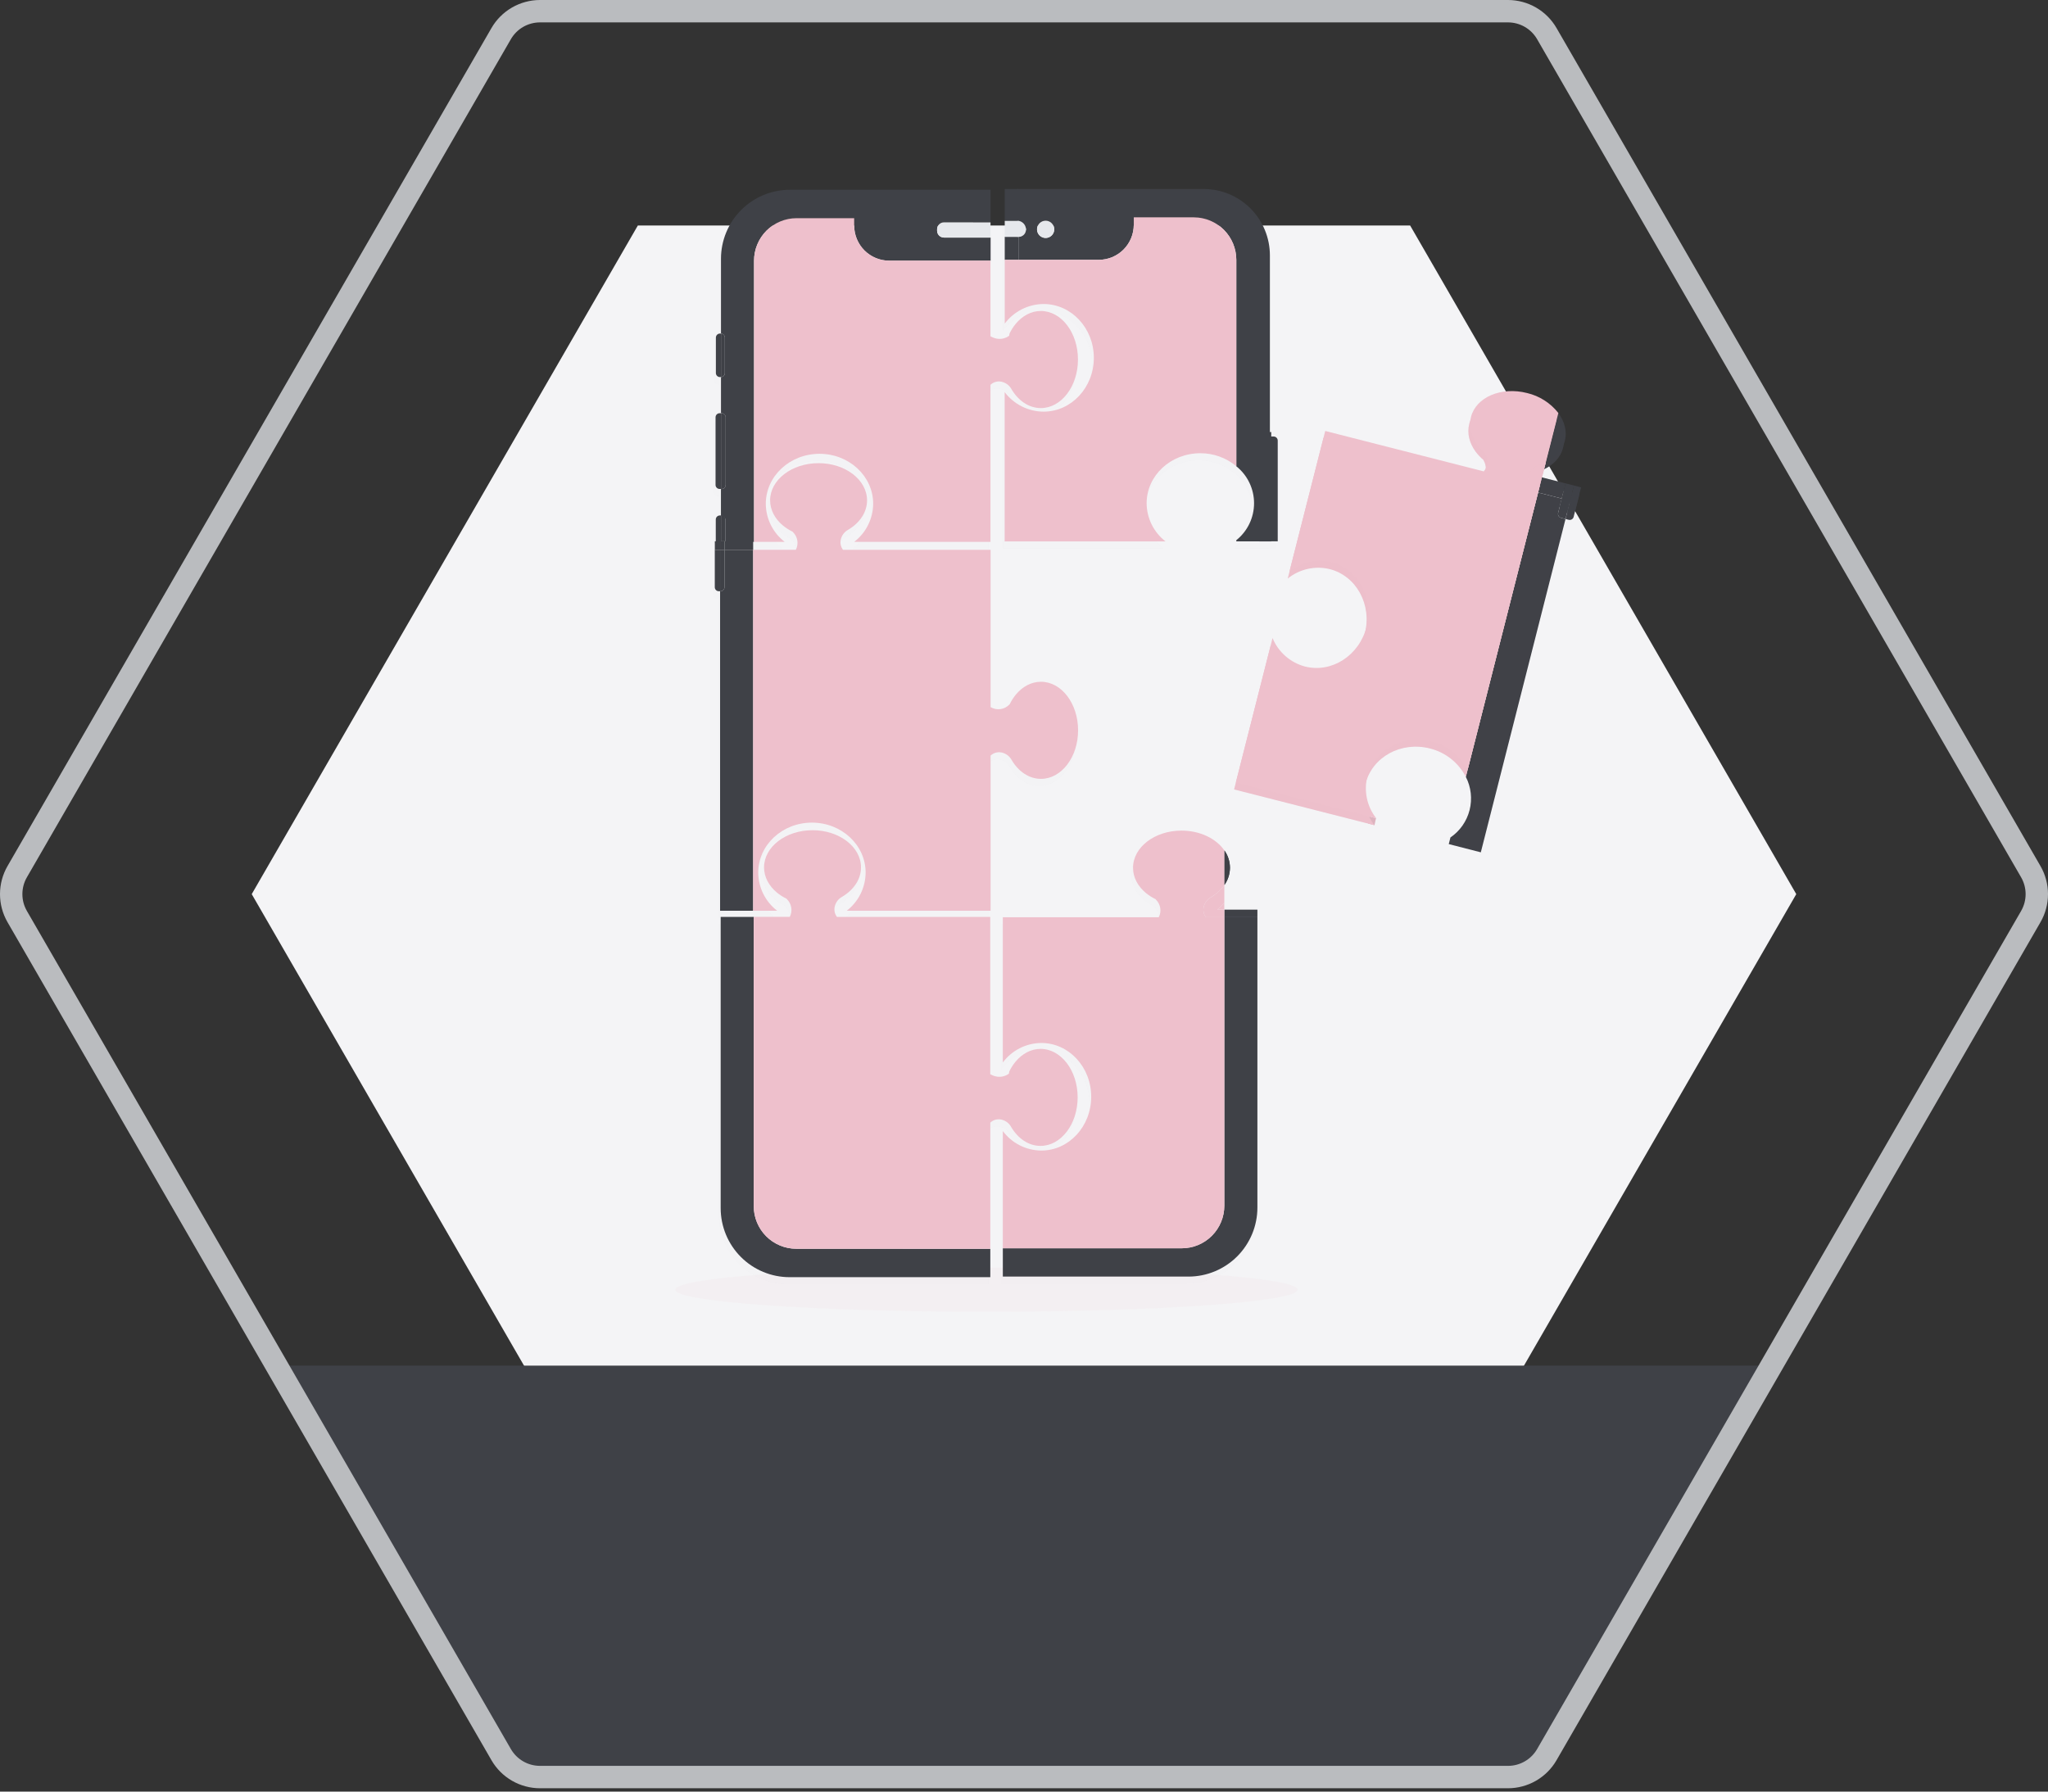 <svg width="200" height="175" viewBox="0 0 200 175" fill="none" xmlns="http://www.w3.org/2000/svg">
<rect x="0" y="0" width="200" height="175" fill="#333333" stroke="none"/>
<path d="M62.291 152.65H137.708L175.417 87.337L137.708 22.024H62.291L24.583 87.337L62.291 152.65Z" fill="#F4F4F6"/>
<path d="M26.787 133.39H173.844L149.791 173.844H50.295L26.787 133.39Z" fill="#3F4147"/>
<path d="M147.268 174.674H52.732C51.773 174.673 50.831 174.419 50 173.94C49.169 173.46 48.479 172.771 47.998 171.941L0.73 90.07C0.252 89.238 -6.10352e-05 88.296 -6.10352e-05 87.337C-6.10352e-05 86.377 0.252 85.435 0.73 84.603L47.998 2.733C48.479 1.903 49.169 1.214 50 0.734C50.831 0.255 51.773 0.002 52.732 0H147.268C148.227 0.002 149.169 0.255 150 0.734C150.831 1.214 151.521 1.903 152.002 2.733L199.27 84.603C199.748 85.435 200 86.377 200 87.337C200 88.296 199.748 89.238 199.27 90.07L152.002 171.941C151.521 172.771 150.831 173.46 150 173.94C149.169 174.419 148.227 174.673 147.268 174.674ZM52.732 2.187C52.157 2.188 51.591 2.34 51.093 2.627C50.594 2.915 50.18 3.329 49.891 3.827L2.624 85.697C2.337 86.195 2.186 86.761 2.186 87.337C2.186 87.912 2.337 88.478 2.624 88.977L49.891 170.847C50.18 171.345 50.594 171.759 51.093 172.047C51.591 172.335 52.157 172.486 52.732 172.487H147.268C147.843 172.487 148.408 172.335 148.907 172.047C149.405 171.759 149.82 171.345 150.108 170.847L197.376 88.977C197.663 88.478 197.814 87.912 197.814 87.337C197.814 86.761 197.663 86.195 197.376 85.697L150.108 3.827C149.82 3.329 149.405 2.915 148.907 2.627C148.408 2.34 147.843 2.188 147.268 2.187L52.732 2.187Z" fill="#BABCBF"/>
<path opacity="0.1" d="M96.336 128.129C113.117 128.129 126.72 127.165 126.72 125.976C126.72 124.786 113.117 123.822 96.336 123.822C79.555 123.822 65.952 124.786 65.952 125.976C65.952 127.165 79.555 128.129 96.336 128.129Z" fill="#EEC0CC"/>
<g opacity="0.1">
<path opacity="0.1" d="M98.575 110.757C99.238 111.887 100.277 112.615 101.448 112.615C103.447 112.615 105.073 110.492 105.073 107.872C105.073 105.251 103.442 103.146 101.448 103.146C100.507 103.146 99.649 103.616 99.005 104.39C98.761 104.685 98.554 105.01 98.389 105.357L98.354 105.562C98.354 105.562 97.582 106.223 96.531 105.616V90.252H81.56C81.439 90.093 81.359 89.906 81.327 89.709C81.296 89.512 81.313 89.309 81.379 89.121C81.49 88.769 81.732 88.474 82.054 88.296C83.181 87.631 83.91 86.59 83.91 85.417C83.91 83.414 81.79 81.784 79.176 81.784C76.562 81.784 74.442 83.409 74.442 85.417C74.442 86.36 74.913 87.221 75.685 87.867C75.98 88.11 76.303 88.317 76.648 88.482L76.669 88.517C76.895 88.736 77.046 89.023 77.098 89.334C77.15 89.646 77.1 89.965 76.957 90.247H70.206V118.699C70.206 120.488 70.915 122.204 72.178 123.469C73.44 124.734 75.153 125.445 76.938 125.445H96.536V110.347C96.696 110.195 96.895 110.09 97.11 110.045C97.325 109.999 97.549 110.014 97.757 110.088C98.105 110.198 98.398 110.437 98.575 110.757V110.757Z" fill="#3F4147"/>
<path opacity="0.1" d="M73.379 89.653H75.723C75.153 89.215 74.69 88.651 74.37 88.007C74.05 87.362 73.88 86.653 73.874 85.933C73.874 83.236 76.222 81.051 79.117 81.051C82.012 81.051 84.362 83.236 84.362 85.933C84.356 86.653 84.186 87.362 83.866 88.007C83.546 88.651 83.083 89.215 82.513 89.653H96.566V74.495C96.726 74.345 96.925 74.241 97.14 74.195C97.355 74.15 97.578 74.164 97.786 74.236C98.138 74.347 98.433 74.589 98.611 74.912C99.273 76.042 100.312 76.77 101.484 76.77C103.483 76.77 105.109 74.647 105.109 72.028C105.109 69.409 103.49 67.285 101.484 67.285C100.541 67.285 99.683 67.757 99.04 68.529C98.796 68.825 98.589 69.15 98.423 69.496L98.39 69.517C98.159 69.759 97.852 69.915 97.521 69.959C97.189 70.004 96.852 69.933 96.566 69.761V54.4H82.152C82.031 54.241 81.951 54.055 81.919 53.857C81.888 53.66 81.906 53.458 81.971 53.269C82.082 52.917 82.323 52.622 82.646 52.444C83.773 51.781 84.5 50.738 84.5 49.565C84.5 47.562 82.382 45.933 79.768 45.933C77.154 45.933 75.034 47.557 75.034 49.565C75.034 50.51 75.506 51.369 76.275 52.015C76.571 52.258 76.895 52.466 77.241 52.632L77.261 52.665C77.488 52.885 77.638 53.171 77.69 53.482C77.742 53.794 77.692 54.114 77.55 54.395H73.379V53.616H76.459C75.89 53.178 75.428 52.616 75.108 51.973C74.788 51.329 74.618 50.621 74.611 49.903C74.611 47.206 76.959 45.019 79.856 45.019C82.753 45.019 85.099 47.206 85.099 49.903C85.092 50.623 84.921 51.332 84.6 51.977C84.278 52.621 83.814 53.184 83.243 53.622H96.553V38.278C96.714 38.127 96.913 38.022 97.128 37.976C97.344 37.93 97.568 37.945 97.776 38.019C98.126 38.13 98.421 38.373 98.599 38.695C99.26 39.825 100.301 40.553 101.472 40.553C103.471 40.553 105.097 38.43 105.097 35.81C105.097 33.189 103.478 31.068 101.472 31.068C100.529 31.068 99.671 31.539 99.027 32.312C98.783 32.608 98.576 32.933 98.411 33.279L98.378 33.485C98.378 33.485 97.607 34.146 96.553 33.538V19.228H76.964C75.179 19.228 73.466 19.939 72.204 21.204C70.941 22.469 70.231 24.185 70.231 25.974V33.277H70.13C70.025 33.277 69.924 33.319 69.85 33.393C69.776 33.468 69.734 33.568 69.734 33.673V37.133C69.735 37.238 69.776 37.339 69.851 37.413C69.925 37.487 70.025 37.529 70.13 37.529H70.231V41.062H70.099C69.993 41.062 69.893 41.103 69.818 41.177C69.744 41.252 69.702 41.352 69.701 41.458V48.064C69.702 48.169 69.744 48.27 69.818 48.344C69.893 48.418 69.993 48.46 70.099 48.46H70.231V51.054H70.123C70.018 51.054 69.917 51.096 69.843 51.171C69.769 51.245 69.727 51.346 69.727 51.451V53.578H69.641V58.062C69.641 58.114 69.651 58.166 69.671 58.214C69.691 58.262 69.72 58.306 69.756 58.343C69.793 58.379 69.837 58.409 69.885 58.428C69.933 58.448 69.984 58.458 70.036 58.458H70.154V89.653H73.379Z" fill="#3F4147"/>
<path opacity="0.1" d="M124.605 43.727C124.605 43.622 124.564 43.521 124.49 43.446C124.416 43.372 124.315 43.33 124.21 43.329H123.972V42.895H123.842V25.64C123.843 24.788 123.675 23.945 123.35 23.158C123.025 22.37 122.548 21.655 121.947 21.053C121.346 20.451 120.632 19.973 119.846 19.647C119.061 19.321 118.219 19.153 117.368 19.154H97.947V32.3C98.39 31.71 98.964 31.231 99.623 30.899C100.281 30.568 101.008 30.393 101.745 30.389C104.457 30.389 106.656 32.743 106.656 35.645C106.656 38.548 104.457 40.902 101.745 40.902C101.008 40.898 100.281 40.724 99.622 40.392C98.964 40.06 98.39 39.581 97.947 38.991V53.578H113.657C113.088 53.138 112.626 52.574 112.306 51.929C111.986 51.284 111.817 50.574 111.811 49.854C111.811 47.154 114.154 44.966 117.046 44.966C118.331 44.959 119.577 45.408 120.562 46.235C121.103 46.668 121.54 47.218 121.84 47.843C122.14 48.468 122.296 49.153 122.296 49.846C122.296 50.54 122.14 51.225 121.84 51.85C121.54 52.475 121.103 53.024 120.562 53.457V53.573H123.972V53.561H124.605V43.727Z" fill="#3F4147"/>
<path opacity="0.1" d="M119.39 88.877V87.147C119.461 87.043 119.526 86.935 119.585 86.823C119.816 86.402 119.939 85.929 119.941 85.448C119.94 85.128 119.885 84.809 119.778 84.507C119.684 84.238 119.554 83.983 119.39 83.75V83.75C118.594 82.603 117.021 81.821 115.209 81.821C112.593 81.821 110.475 83.445 110.475 85.454C110.475 86.398 110.946 87.258 111.716 87.903C112.012 88.147 112.336 88.354 112.681 88.52L112.702 88.553C112.928 88.773 113.078 89.059 113.13 89.371C113.182 89.682 113.133 90.002 112.99 90.283H97.76V104.467C98.198 103.881 98.764 103.404 99.417 103.074C100.069 102.744 100.788 102.57 101.519 102.565C104.21 102.565 106.39 104.917 106.39 107.818C106.39 110.719 104.21 113.073 101.519 113.073C100.788 113.068 100.069 112.894 99.417 112.564C98.764 112.234 98.198 111.757 97.76 111.17V122.62H115.236C116.336 122.62 117.391 122.183 118.17 121.405C118.948 120.626 119.387 119.571 119.39 118.469V90.288V118.449C119.39 119.553 118.952 120.612 118.173 121.392C117.395 122.173 116.338 122.611 115.236 122.611H97.76V125.379H115.887C117.673 125.379 119.385 124.668 120.648 123.403C121.911 122.138 122.62 120.422 122.62 118.633V90.288V89.544H119.39V88.877Z" fill="#3F4147"/>
</g>
<path d="M77.762 121.977C76.66 121.977 75.604 121.538 74.825 120.758C74.046 119.977 73.608 118.918 73.608 117.815V89.56H70.378V118.007C70.378 119.796 71.088 121.512 72.35 122.777C73.613 124.042 75.325 124.753 77.111 124.753H96.709V121.985L77.762 121.977Z" fill="#3F4147"/>
<path d="M97.917 109.396C98.269 109.506 98.564 109.749 98.741 110.072C99.404 111.202 100.443 111.93 101.614 111.93C103.613 111.93 105.239 109.807 105.239 107.187C105.239 104.566 103.614 102.454 101.62 102.454C100.68 102.454 99.822 102.924 99.178 103.698C98.933 103.994 98.726 104.318 98.561 104.665L98.527 104.871C98.527 104.871 97.755 105.531 96.704 104.924V89.56H81.733C81.612 89.401 81.532 89.215 81.5 89.017C81.468 88.82 81.486 88.618 81.551 88.429C81.663 88.078 81.905 87.782 82.226 87.604C83.354 86.939 84.082 85.898 84.082 84.725C84.082 82.722 81.962 81.093 79.348 81.093C76.735 81.093 74.615 82.717 74.615 84.725C74.615 85.668 75.086 86.529 75.858 87.175C76.153 87.418 76.476 87.625 76.821 87.79L76.842 87.825C77.068 88.044 77.218 88.331 77.27 88.642C77.322 88.954 77.273 89.273 77.13 89.555H73.608V117.815C73.608 118.918 74.046 119.977 74.825 120.758C75.604 121.538 76.66 121.977 77.762 121.977H96.709V109.655C96.868 109.505 97.064 109.402 97.277 109.356C97.49 109.311 97.712 109.324 97.917 109.396Z" fill="#EEC0CC"/>
<path d="M70.321 52.873H69.808V53.71H70.321V52.873Z" fill="#3F4147"/>
<path d="M73.551 52.873H70.749V53.71H73.551V52.873Z" fill="#3F4147"/>
<path d="M70.749 52.873H70.321V53.71H70.749V52.873Z" fill="#3F4147"/>
<path d="M70.204 57.752H70.321V53.708H69.803V57.356C69.803 57.409 69.813 57.461 69.833 57.509C69.853 57.558 69.883 57.602 69.92 57.639C69.958 57.676 70.002 57.705 70.051 57.724C70.099 57.744 70.151 57.753 70.204 57.752Z" fill="#3F4147"/>
<path d="M73.551 53.708H70.749V57.356C70.749 57.408 70.739 57.46 70.719 57.508C70.699 57.556 70.67 57.6 70.633 57.637C70.596 57.674 70.552 57.703 70.504 57.723C70.456 57.742 70.404 57.753 70.352 57.752H70.321V88.962H73.551V53.708Z" fill="#3F4147"/>
<path d="M70.321 57.752H70.352C70.404 57.753 70.456 57.742 70.504 57.723C70.552 57.703 70.596 57.674 70.633 57.637C70.67 57.6 70.699 57.556 70.719 57.508C70.739 57.46 70.749 57.408 70.749 57.356V53.708H70.321V57.752Z" fill="#3F4147"/>
<path d="M74.047 85.234C74.047 82.537 76.395 80.352 79.29 80.352C82.185 80.352 84.534 82.537 84.534 85.234C84.53 85.955 84.361 86.666 84.04 87.312C83.72 87.958 83.256 88.522 82.686 88.962H96.738V73.803C96.899 73.653 97.097 73.549 97.312 73.503C97.528 73.458 97.751 73.472 97.959 73.544C98.31 73.655 98.606 73.897 98.784 74.22C99.445 75.35 100.484 76.078 101.657 76.078C103.656 76.078 105.282 73.955 105.282 71.337C105.282 68.718 103.663 66.593 101.657 66.593C100.714 66.593 99.856 67.066 99.212 67.837C98.969 68.133 98.762 68.458 98.596 68.804L98.563 68.825C98.332 69.067 98.025 69.223 97.693 69.267C97.362 69.311 97.025 69.242 96.738 69.069V53.708H82.325C82.204 53.549 82.124 53.363 82.092 53.165C82.061 52.968 82.078 52.766 82.144 52.577C82.254 52.225 82.496 51.93 82.819 51.752C83.946 51.089 84.673 50.046 84.673 48.873C84.673 46.87 82.554 45.241 79.941 45.241C77.327 45.241 75.207 46.865 75.207 48.873C75.207 49.818 75.678 50.677 76.448 51.323C76.744 51.567 77.068 51.774 77.413 51.94L77.434 51.973C77.66 52.193 77.811 52.479 77.862 52.79C77.914 53.102 77.865 53.422 77.722 53.703H73.551V88.962H75.896C75.325 88.522 74.862 87.958 74.541 87.312C74.221 86.666 74.052 85.955 74.047 85.234V85.234Z" fill="#EEC0CC"/>
<path d="M70.836 50.688C70.836 50.636 70.825 50.584 70.805 50.536C70.785 50.488 70.756 50.444 70.719 50.407C70.682 50.37 70.639 50.341 70.591 50.321C70.542 50.301 70.491 50.291 70.439 50.292H70.408V52.873H70.836V50.688Z" fill="#3F4147"/>
<path d="M70.392 32.582H70.306C70.254 32.582 70.202 32.592 70.154 32.612C70.106 32.632 70.063 32.661 70.026 32.698C69.989 32.735 69.96 32.778 69.94 32.827C69.921 32.874 69.91 32.926 69.91 32.978V36.438C69.911 36.543 69.953 36.643 70.027 36.717C70.101 36.791 70.201 36.833 70.306 36.834H70.407V32.584L70.392 32.582Z" fill="#3F4147"/>
<path d="M70.275 40.363C70.17 40.363 70.069 40.404 69.995 40.478C69.92 40.553 69.878 40.654 69.878 40.759V47.365C69.878 47.47 69.92 47.571 69.995 47.645C70.069 47.719 70.17 47.761 70.275 47.761H70.408V40.363H70.275Z" fill="#3F4147"/>
<path d="M70.408 50.349H70.295C70.191 50.349 70.09 50.391 70.016 50.465C69.942 50.539 69.9 50.64 69.9 50.745V52.93H70.418L70.408 50.349Z" fill="#3F4147"/>
<path d="M70.408 25.28V32.584C70.51 32.587 70.606 32.63 70.677 32.704C70.748 32.778 70.787 32.876 70.787 32.978V36.438C70.787 36.54 70.747 36.638 70.677 36.711C70.606 36.785 70.509 36.828 70.408 36.832V40.364H70.468C70.52 40.364 70.571 40.375 70.619 40.395C70.667 40.414 70.711 40.444 70.748 40.48C70.784 40.517 70.813 40.561 70.833 40.609C70.853 40.657 70.863 40.708 70.863 40.761V47.367C70.863 47.472 70.822 47.572 70.748 47.647C70.673 47.721 70.573 47.763 70.468 47.763H70.404V50.357H70.435C70.54 50.357 70.641 50.399 70.715 50.473C70.79 50.548 70.832 50.648 70.832 50.754V52.93H73.634V25.478C73.634 24.374 74.072 23.316 74.85 22.535C75.629 21.755 76.685 21.316 77.786 21.316H83.416V22.039C83.416 22.948 83.776 23.819 84.418 24.462C85.059 25.105 85.929 25.465 86.836 25.465H96.74V23.203H92.181C92.004 23.202 91.835 23.132 91.71 23.007C91.585 22.883 91.514 22.714 91.513 22.537V22.392C91.513 22.214 91.584 22.044 91.709 21.919C91.834 21.793 92.004 21.723 92.181 21.722H96.731V18.536H77.137C75.352 18.537 73.641 19.248 72.379 20.512C71.117 21.777 70.408 23.492 70.408 25.28V25.28Z" fill="#3F4147"/>
<path d="M70.787 36.436V32.976C70.787 32.874 70.748 32.776 70.677 32.702C70.606 32.629 70.51 32.586 70.408 32.582V36.829C70.509 36.825 70.605 36.782 70.676 36.709C70.747 36.635 70.787 36.538 70.787 36.436Z" fill="#3F4147"/>
<path d="M70.867 47.365V40.759C70.867 40.707 70.857 40.655 70.837 40.607C70.817 40.559 70.788 40.515 70.751 40.479C70.714 40.442 70.671 40.413 70.623 40.393C70.575 40.373 70.523 40.363 70.471 40.363H70.408V47.761H70.468C70.52 47.761 70.572 47.752 70.62 47.732C70.669 47.712 70.713 47.683 70.75 47.646C70.787 47.609 70.816 47.566 70.836 47.517C70.856 47.469 70.867 47.417 70.867 47.365V47.365Z" fill="#3F4147"/>
<path d="M74.784 49.211C74.784 46.514 77.132 44.327 80.029 44.327C82.925 44.327 85.272 46.514 85.272 49.211C85.265 49.931 85.094 50.641 84.772 51.285C84.451 51.929 83.987 52.492 83.416 52.93H96.726V37.586C96.886 37.434 97.085 37.33 97.301 37.284C97.517 37.239 97.741 37.253 97.948 37.327C98.299 37.438 98.594 37.681 98.772 38.003C99.433 39.133 100.474 39.861 101.645 39.861C103.644 39.861 105.27 37.739 105.27 35.118C105.27 32.497 103.651 30.376 101.645 30.376C100.702 30.376 99.844 30.847 99.2 31.62C98.956 31.916 98.749 32.241 98.584 32.587L98.551 32.793C98.551 32.793 97.779 33.454 96.726 32.847V25.46H86.827C85.922 25.458 85.054 25.096 84.415 24.454C83.775 23.811 83.416 22.941 83.416 22.034V21.311H77.79C77.244 21.311 76.704 21.419 76.199 21.628C75.695 21.838 75.237 22.145 74.852 22.532C74.466 22.919 74.16 23.378 73.952 23.884C73.744 24.389 73.637 24.931 73.638 25.478V52.93H76.631C76.062 52.491 75.599 51.928 75.279 51.284C74.959 50.639 74.79 49.93 74.784 49.211V49.211Z" fill="#EEC0CC"/>
<path d="M92.181 21.717C92.004 21.718 91.834 21.788 91.709 21.914C91.584 22.039 91.513 22.209 91.513 22.387V22.537C91.513 22.715 91.584 22.885 91.709 23.01C91.834 23.136 92.003 23.207 92.181 23.208H96.731V21.722L92.181 21.717Z" fill="#E6E8EC"/>
<path d="M122.979 42.617V52.885H124.145V42.203H123.514C123.219 42.203 122.979 42.388 122.979 42.617Z" fill="#3F4147"/>
<path d="M99.501 18.462H98.119V21.575H99.501V18.462Z" fill="#3F4147"/>
<path d="M99.501 23.132H98.119V25.381H99.501V23.132Z" fill="#3F4147"/>
<path d="M99.501 21.575H98.119V23.132H99.501V21.575Z" fill="#E6E8EC"/>
<path d="M124.383 42.637H124.058V52.873H124.778V43.035C124.778 42.93 124.736 42.829 124.662 42.754C124.588 42.68 124.488 42.638 124.383 42.637V42.637Z" fill="#3F4147"/>
<path d="M99.499 21.575C99.867 21.658 100.189 22.329 100.189 22.329V22.475C100.189 22.475 99.865 23.144 99.499 23.132V25.381H107.3C108.207 25.38 109.077 25.019 109.719 24.376C110.36 23.733 110.72 22.861 110.72 21.952V21.229H116.59C117.69 21.232 118.743 21.671 119.52 22.451C120.297 23.231 120.733 24.288 120.733 25.389V45.543C121.274 45.976 121.711 46.526 122.011 47.151C122.311 47.776 122.467 48.461 122.467 49.154C122.467 49.848 122.311 50.533 122.011 51.158C121.711 51.783 121.274 52.332 120.733 52.765V52.881H123.15V42.729C123.15 42.722 123.151 42.716 123.154 42.709C123.157 42.703 123.161 42.698 123.165 42.693C123.17 42.688 123.176 42.684 123.182 42.682C123.189 42.68 123.195 42.679 123.202 42.679H124.013V24.948C124.014 24.096 123.846 23.253 123.521 22.466C123.196 21.678 122.719 20.963 122.118 20.361C121.516 19.759 120.803 19.281 120.017 18.955C119.232 18.629 118.39 18.461 117.539 18.462H99.328V21.575H99.499ZM102.112 21.56C102.279 21.56 102.441 21.609 102.58 21.702C102.718 21.794 102.826 21.926 102.889 22.08C102.953 22.234 102.97 22.403 102.937 22.566C102.905 22.73 102.825 22.88 102.707 22.998C102.589 23.116 102.44 23.196 102.277 23.228C102.113 23.261 101.944 23.244 101.791 23.18C101.637 23.117 101.506 23.009 101.413 22.87C101.321 22.732 101.272 22.569 101.272 22.402C101.272 22.179 101.36 21.964 101.518 21.806C101.676 21.648 101.89 21.56 102.112 21.56Z" fill="#3F4147"/>
<path d="M101.909 29.695C104.621 29.695 106.82 32.049 106.82 34.952C106.82 37.854 104.621 40.209 101.909 40.209C101.172 40.205 100.445 40.03 99.786 39.698C99.128 39.367 98.554 38.887 98.111 38.297V52.885H113.821C113.252 52.445 112.79 51.881 112.47 51.236C112.15 50.59 111.981 49.881 111.975 49.16C111.975 46.46 114.318 44.272 117.21 44.272C118.498 44.263 119.748 44.714 120.735 45.543V25.389C120.735 24.288 120.299 23.231 119.522 22.451C118.745 21.671 117.691 21.232 116.592 21.229H110.722V21.952C110.722 22.861 110.362 23.733 109.72 24.376C109.079 25.019 108.209 25.38 107.302 25.381H98.119V31.608C98.562 31.019 99.134 30.54 99.791 30.208C100.448 29.876 101.173 29.701 101.909 29.695V29.695Z" fill="#EEC0CC"/>
<path d="M99.499 23.132C99.676 23.132 99.847 23.064 99.975 22.942C100.104 22.819 100.18 22.652 100.189 22.475V22.329C100.169 22.146 100.092 21.975 99.967 21.839C99.843 21.703 99.679 21.611 99.499 21.575H99.326V23.132H99.499Z" fill="#E6E8EC"/>
<path d="M102.247 23.23C102.706 23.155 103.017 22.723 102.942 22.263C102.868 21.804 102.436 21.492 101.978 21.567C101.52 21.641 101.208 22.074 101.283 22.533C101.357 22.992 101.789 23.304 102.247 23.23Z" fill="#E6E8EC"/>
<path d="M119.563 88.185V86.455C119.921 85.961 120.113 85.367 120.113 84.756C120.113 84.146 119.921 83.551 119.563 83.058V88.185Z" fill="#3F4147"/>
<path d="M122.793 88.853H119.563V89.596H122.793V88.853Z" fill="#3F4147"/>
<path d="M118.259 87.638C117.937 87.817 117.696 88.112 117.584 88.463C117.519 88.652 117.501 88.855 117.532 89.053C117.564 89.25 117.644 89.437 117.766 89.596H119.563V88.853H118.872C119.122 88.652 119.354 88.428 119.563 88.185V86.455C119.219 86.939 118.774 87.343 118.259 87.638V87.638Z" fill="#EEC0CC"/>
<path d="M118.869 88.853H119.559V88.185C119.35 88.428 119.119 88.652 118.869 88.853V88.853Z" fill="#EEC0CC"/>
<path d="M120.113 84.76C120.109 84.15 119.917 83.557 119.563 83.061V86.457C119.916 85.961 120.108 85.369 120.113 84.76V84.76Z" fill="#3F4147"/>
<path d="M122.793 89.596V117.95C122.793 119.739 122.083 121.455 120.821 122.72C119.558 123.985 117.846 124.696 116.06 124.696H97.933V121.928H115.409C116.511 121.928 117.567 121.49 118.346 120.709C119.125 119.929 119.563 118.87 119.563 117.766V89.596H122.793Z" fill="#3F4147"/>
<path d="M117.584 88.463C117.696 88.112 117.937 87.817 118.259 87.638C118.774 87.344 119.219 86.941 119.563 86.457V83.061C118.767 81.914 117.194 81.132 115.381 81.132C112.766 81.132 110.648 82.757 110.648 84.765C110.648 85.709 111.119 86.569 111.889 87.214C112.185 87.458 112.509 87.666 112.854 87.832L112.875 87.865C113.101 88.084 113.251 88.371 113.303 88.682C113.355 88.993 113.306 89.313 113.163 89.595H97.933V103.779C98.37 103.193 98.937 102.716 99.589 102.386C100.241 102.056 100.961 101.881 101.691 101.876C104.383 101.876 106.563 104.229 106.563 107.13C106.563 110.03 104.383 112.385 101.691 112.385C100.961 112.38 100.241 112.205 99.589 111.875C98.937 111.545 98.37 111.068 97.933 110.482V121.932H115.409C116.509 121.932 117.564 121.494 118.342 120.716C119.121 119.938 119.56 118.882 119.563 117.78V89.596H117.771C117.648 89.438 117.567 89.251 117.535 89.053C117.502 88.856 117.519 88.653 117.584 88.463V88.463Z" fill="#EEC0CC"/>
<path d="M150.43 45.509C151.394 45.075 152.107 44.343 152.35 43.405C152.38 43.292 152.401 43.176 152.416 43.059C152.459 42.951 152.496 42.841 152.526 42.729C152.77 41.788 152.502 40.814 151.867 39.982L150.605 44.825L150.43 45.509Z" fill="url(#paint0_linear)"/>
<path opacity="0.1" d="M142.631 66.189C143.076 66.189 143.352 66.189 143.352 66.189L144.293 64.269L143.354 62.668C143.354 62.668 142.491 62.43 141.344 62.222C142.275 62.907 144.512 64.398 142.631 66.189Z" fill="#3F4147"/>
<path d="M133.707 79.747L134.375 79.918L134.228 80.598L133.608 80.441L133.707 79.747Z" fill="#EEC0CC"/>
<path opacity="0.1" d="M133.707 79.747L134.375 79.918L134.228 80.598L133.608 80.441L133.707 79.747Z" fill="#3F4147"/>
<path d="M153.535 48.095L153.329 48.906L154.027 49.084L154.233 48.273L153.535 48.095Z" fill="#3F4147"/>
<path d="M150.403 47.295L150.197 48.106L152.511 48.697L152.717 47.885L150.403 47.295Z" fill="#3F4147"/>
<path d="M152.716 47.887L152.51 48.699L153.328 48.907L153.534 48.096L152.716 47.887Z" fill="#3F4147"/>
<path d="M150.439 47.19C150.384 47.216 150.33 47.244 150.277 47.266L150.411 47.301L150.204 48.112L149.18 47.851C149.103 47.667 149.072 47.467 149.09 47.268C149.108 47.069 149.176 46.878 149.286 46.711C149.481 46.396 149.79 46.169 150.149 46.078C150.368 46.015 150.582 45.935 150.789 45.839L150.439 47.19Z" fill="#EEC0CC"/>
<path d="M152.882 50.693L153.194 50.774C153.245 50.787 153.297 50.79 153.349 50.783C153.4 50.775 153.45 50.758 153.495 50.731C153.539 50.704 153.578 50.669 153.61 50.627C153.641 50.585 153.663 50.538 153.676 50.487L154.025 49.09L153.334 48.916L152.882 50.693Z" fill="#3F4147"/>
<path d="M152.644 43.746C152.405 44.68 151.713 45.408 150.777 45.839L152.003 41.013C152.625 41.842 152.885 42.812 152.644 43.746Z" fill="#3F4147"/>
<path d="M152.447 50.582C152.345 50.556 152.259 50.491 152.205 50.401C152.152 50.311 152.136 50.203 152.162 50.101L152.518 48.702L150.204 48.112L143.148 75.882C143.662 76.883 143.792 78.037 143.515 79.127C143.238 80.218 142.573 81.169 141.645 81.802L141.481 82.449L144.611 83.253L152.882 50.7L152.447 50.582Z" fill="#3F4147"/>
<path d="M152.162 50.101C152.136 50.203 152.152 50.311 152.205 50.401C152.259 50.491 152.345 50.556 152.447 50.582L152.882 50.693L153.334 48.911L152.517 48.702L152.162 50.101Z" fill="#3F4147"/>
<path d="M149.284 46.711C149.48 46.397 149.789 46.17 150.147 46.078C150.366 46.014 150.579 45.934 150.786 45.839L152.013 41.013C151.245 40.035 150.168 39.347 148.959 39.062C146.427 38.415 143.972 39.465 143.48 41.406C143.247 42.321 143.492 43.27 144.081 44.087C144.306 44.397 144.569 44.677 144.863 44.922L144.875 44.96C145.041 45.23 145.117 45.546 145.09 45.862C145.063 46.178 144.936 46.477 144.726 46.714L129.248 42.765L125.755 56.514C126.322 56.054 126.986 55.732 127.697 55.571C128.409 55.411 129.147 55.418 129.855 55.59C132.464 56.256 133.999 59.076 133.284 61.887C132.569 64.698 129.883 66.439 127.274 65.782C126.568 65.595 125.913 65.247 125.363 64.765C124.813 64.283 124.382 63.679 124.103 63.002L120.517 77.111L134.228 80.606C133.784 80.041 133.473 79.381 133.321 78.677C133.169 77.974 133.18 77.244 133.351 76.545C134.016 73.933 136.828 72.393 139.635 73.109C140.385 73.293 141.086 73.636 141.692 74.114C142.298 74.593 142.795 75.195 143.148 75.882L150.204 48.112L149.191 47.851C149.111 47.668 149.078 47.468 149.095 47.269C149.111 47.07 149.176 46.879 149.284 46.711V46.711Z" fill="#EEC0CC"/>
<path d="M150.41 47.301L150.439 47.19C150.385 47.216 150.332 47.244 150.277 47.268L150.41 47.301Z" fill="#EEC0CC"/>
<g opacity="0.1">
<path opacity="0.1" d="M153.54 48.1L152.723 47.891L150.411 47.301L150.441 47.19L150.786 45.839C150.579 45.935 150.365 46.015 150.145 46.078C149.787 46.169 149.477 46.396 149.282 46.711C149.232 46.798 149.189 46.889 149.155 46.984C149.188 46.889 149.23 46.798 149.281 46.711C149.477 46.397 149.786 46.17 150.144 46.078C150.362 46.014 150.576 45.934 150.782 45.839L152.01 41.013C151.242 40.035 150.165 39.347 148.956 39.062C146.423 38.415 143.968 39.465 143.476 41.406C143.243 42.321 143.489 43.27 144.077 44.087C144.303 44.397 144.565 44.677 144.859 44.922L144.871 44.96C145.038 45.23 145.113 45.546 145.086 45.862C145.06 46.178 144.932 46.477 144.723 46.714L129.244 42.765L125.752 56.514C126.319 56.054 126.984 55.731 127.696 55.571C128.407 55.41 129.147 55.417 129.855 55.59C132.464 56.256 133.999 59.076 133.284 61.887C132.569 64.698 129.883 66.439 127.274 65.782C126.568 65.595 125.913 65.247 125.363 64.765C124.813 64.283 124.382 63.679 124.103 63.002L120.517 77.111L134.228 80.606C133.784 80.041 133.473 79.381 133.321 78.677C133.169 77.973 133.18 77.244 133.351 76.545C134.016 73.933 136.828 72.393 139.635 73.109C140.385 73.293 141.086 73.636 141.692 74.114C142.298 74.593 142.795 75.195 143.148 75.882C143.661 76.883 143.792 78.037 143.515 79.127C143.238 80.218 142.573 81.169 141.645 81.802L141.481 82.449L144.611 83.253L152.882 50.7L153.194 50.781C153.245 50.794 153.297 50.797 153.349 50.79C153.4 50.782 153.45 50.765 153.495 50.738C153.539 50.711 153.578 50.676 153.61 50.634C153.641 50.592 153.663 50.545 153.676 50.494L154.025 49.09L154.23 48.278L153.54 48.1ZM150.356 47.235C150.33 47.247 150.304 47.261 150.278 47.271L150.356 47.235Z" fill="#3F4147"/>
<path opacity="0.1" d="M152.644 43.746C152.88 42.812 152.619 41.843 152.003 41.013L150.777 45.839C151.718 45.408 152.41 44.678 152.644 43.746Z" fill="#3F4147"/>
</g>
<path d="M153.705 47.426L153.499 48.237L154.196 48.415L154.402 47.604L153.705 47.426Z" fill="#3F4147"/>
<path d="M150.573 46.626L150.367 47.438L152.68 48.028L152.887 47.216L150.573 46.626Z" fill="#3F4147"/>
<path d="M152.886 47.215L152.68 48.026L153.498 48.235L153.704 47.423L152.886 47.215Z" fill="#3F4147"/>
<path d="M150.61 46.519L150.448 46.597L150.58 46.63L150.375 47.446L149.351 47.185C149.273 47.001 149.241 46.801 149.259 46.602C149.277 46.403 149.344 46.211 149.455 46.045C149.651 45.73 149.96 45.504 150.318 45.412C150.537 45.349 150.75 45.269 150.957 45.173L150.61 46.519Z" fill="#EEC0CC"/>
<path d="M153.051 50.024L153.365 50.103C153.416 50.117 153.469 50.12 153.521 50.113C153.573 50.106 153.623 50.089 153.669 50.062C153.714 50.035 153.754 50 153.785 49.958C153.817 49.915 153.839 49.867 153.852 49.816L154.208 48.418L153.517 48.245L153.051 50.024Z" fill="#3F4147"/>
<path d="M152.816 43.077C152.58 44.009 151.887 44.737 150.95 45.168L152.177 40.342C152.795 41.17 153.056 42.141 152.816 43.077Z" fill="#3F4147"/>
<path d="M152.333 49.43C152.32 49.481 152.317 49.533 152.324 49.585C152.331 49.636 152.349 49.686 152.375 49.731C152.402 49.776 152.437 49.815 152.478 49.846C152.52 49.877 152.567 49.9 152.618 49.913L153.051 50.024L153.507 48.24L152.688 48.033L152.333 49.43Z" fill="#3F4147"/>
<path d="M149.455 46.04C149.651 45.725 149.96 45.498 150.318 45.407C150.537 45.344 150.75 45.264 150.957 45.168L152.183 40.342C151.415 39.364 150.339 38.676 149.13 38.391C146.596 37.745 144.143 38.794 143.649 40.736C143.418 41.65 143.661 42.599 144.252 43.416C144.477 43.726 144.74 44.007 145.034 44.253L145.046 44.289C145.212 44.559 145.287 44.875 145.26 45.191C145.233 45.507 145.106 45.805 144.897 46.043L129.417 42.096L125.919 55.843C126.487 55.382 127.153 55.059 127.866 54.899C128.578 54.739 129.319 54.746 130.028 54.921C132.635 55.585 134.171 58.404 133.457 61.217C132.742 64.03 130.054 65.768 127.438 65.104C126.732 64.916 126.079 64.567 125.53 64.085C124.981 63.602 124.55 62.999 124.272 62.322L120.688 76.431L134.397 79.928C133.953 79.363 133.643 78.703 133.492 77.999C133.34 77.295 133.35 76.566 133.522 75.867C134.185 73.253 136.999 71.715 139.806 72.431C140.557 72.615 141.259 72.959 141.866 73.439C142.472 73.919 142.969 74.524 143.321 75.213L150.375 47.446L149.351 47.185C149.272 47 149.241 46.799 149.259 46.599C149.277 46.399 149.344 46.207 149.455 46.04Z" fill="#EEC0CC"/>
<path d="M150.581 46.631L150.608 46.519C150.555 46.545 150.501 46.573 150.448 46.597L150.581 46.631Z" fill="#EEC0CC"/>
<defs>
<linearGradient id="paint0_linear" x1="151.523" y1="45.509" x2="151.523" y2="39.986" gradientUnits="userSpaceOnUse">
<stop stop-color="#808080" stop-opacity="0.25"/>
<stop offset="0.54" stop-color="#808080" stop-opacity="0.12"/>
<stop offset="1" stop-color="#808080" stop-opacity="0.1"/>
</linearGradient>
</defs>
</svg>
